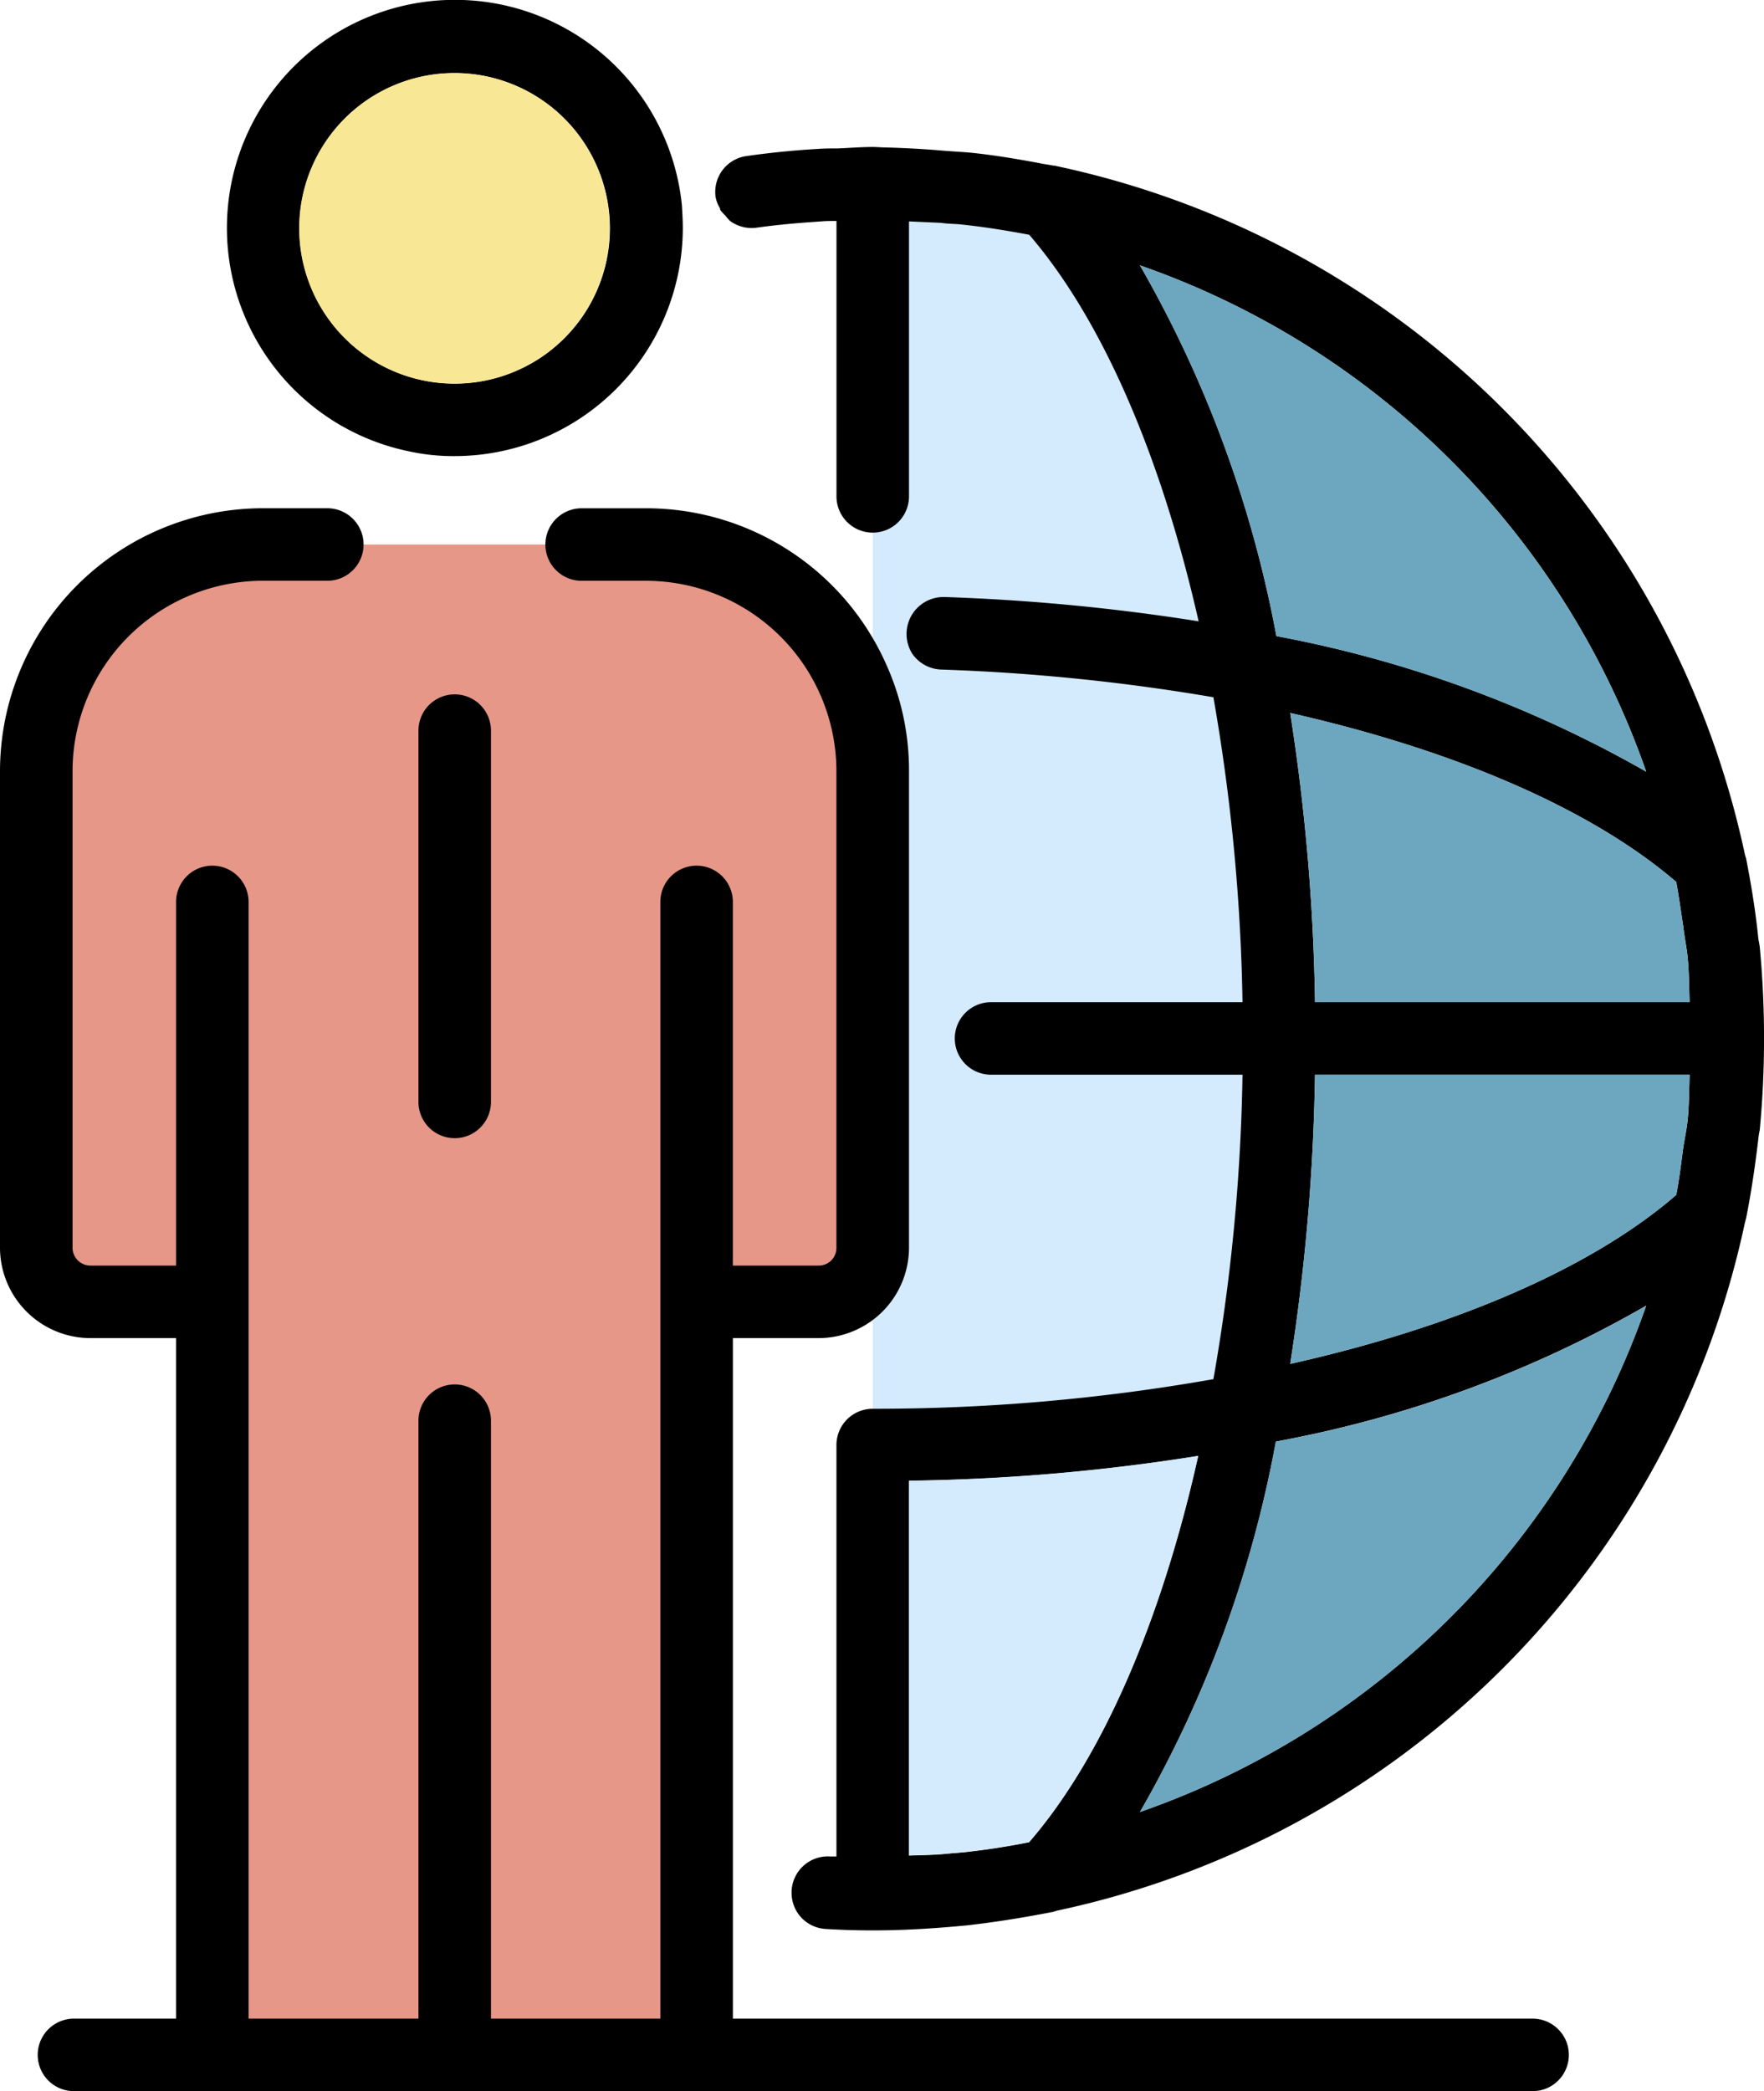 <svg id="Grupo_717773" data-name="Grupo 717773" xmlns="http://www.w3.org/2000/svg" xmlns:xlink="http://www.w3.org/1999/xlink" width="54.541" height="64.647" viewBox="0 0 54.541 64.647">
  <defs>
    <clipPath id="clip-path">
      <rect id="Rectángulo_34549" data-name="Rectángulo 34549" width="54.541" height="64.647" fill="none"/>
    </clipPath>
  </defs>
  <g id="Grupo_717772" data-name="Grupo 717772" transform="translate(0 0)" clip-path="url(#clip-path)">
    <path id="Trazado_468834" data-name="Trazado 468834" d="M18.292,14.614V44.2H31.2V9.171S29.016,4.369,18.292,3.9Z" transform="translate(8.694 1.853)" fill="#d4eafd"/>
    <path id="Trazado_468835" data-name="Trazado 468835" d="M10.711,11.417h5.613s9.1-.724,9.855,6.15,0,17.194,0,17.194l-4.6.19V58.058H5.461V34.727H1.13v-18.1s1.475-5.289,9.581-5.206" transform="translate(0.537 5.416)" fill="#e69787"/>
    <path id="Trazado_468836" data-name="Trazado 468836" d="M47.283,27.806q.133,1.394.133,2.833t-.133,2.833a2.185,2.185,0,0,0-.044.28c-.1.841-.221,1.667-.384,2.478a.089.089,0,0,0-.015.059c0,.015-.015.03-.015.044A27.638,27.638,0,0,1,25.537,57.607c-.015,0-.015.015-.03.015a.089.089,0,0,0-.059.015c-.9.177-1.815.325-2.744.428H22.69c-.929.089-1.874.148-2.833.148-.487,0-.974-.015-1.446-.044a1.116,1.116,0,0,1-1.062-1.106v-.074a1.122,1.122,0,0,1,1.18-1.062h.207V43.208a1.121,1.121,0,0,1,1.121-1.121,60.082,60.082,0,0,0,10.534-.915,59.4,59.4,0,0,0,.9-9.412H23.516a1.121,1.121,0,0,1,0-2.242h7.775a59.927,59.927,0,0,0-.9-9.427,62.364,62.364,0,0,0-8.409-.856,1.134,1.134,0,0,1-.9-.487,1.143,1.143,0,0,1,.974-1.756,63.683,63.683,0,0,1,7.878.752c-1.151-5.075-2.965-9.309-5.237-11.95-.708-.133-1.431-.251-2.169-.325-.192-.015-.369-.015-.561-.044l-.988-.044v8.5a1.121,1.121,0,1,1-2.242,0V5.367c-.162,0-.325,0-.487.015-.664.044-1.328.1-1.977.192a1.13,1.13,0,0,1-.826-.207A1.469,1.469,0,0,1,15.3,5.2a1.469,1.469,0,0,1-.148-.162.089.089,0,0,1-.015-.059A1.031,1.031,0,0,1,15,4.629a1.118,1.118,0,0,1,.959-1.269q1.084-.155,2.213-.221c.207-.015.413-.015.62-.015.354-.015.708-.044,1.062-.044.148,0,.28.015.413.015.561.015,1.106.044,1.652.089.325.03.664.044.988.074.708.074,1.416.192,2.124.325.133.03.28.044.413.074h.059a.054.054,0,0,0,.044.015A27.658,27.658,0,0,1,46.826,24.959c0,.015.015.03.015.044a.054.054,0,0,0,.015.044c.162.826.3,1.667.384,2.508.015.089.03.162.044.251m-13.75,1.711H45.114c-.015-.457-.015-.915-.059-1.372-.03-.325-.1-.634-.133-.944-.074-.472-.133-.929-.221-1.4-2.626-2.257-6.845-4.072-11.935-5.223a63.634,63.634,0,0,1,.767,8.94M45.114,31.76H33.533a63.634,63.634,0,0,1-.767,8.94c5.075-1.136,9.309-2.951,11.935-5.223.089-.457.148-.929.207-1.387.044-.325.118-.634.148-.944.044-.457.044-.915.059-1.387m-1.343-9.368A25.431,25.431,0,0,0,28.119,6.739,36.269,36.269,0,0,1,32.338,18.2a36.587,36.587,0,0,1,11.433,4.19M28.119,54.553A25.431,25.431,0,0,0,43.772,38.9a35.958,35.958,0,0,1-11.448,4.2,35.958,35.958,0,0,1-4.2,11.448m-3.423.929c2.272-2.626,4.087-6.86,5.223-11.935a61.5,61.5,0,0,1-8.94.767V55.9c.4-.015.8-.015,1.195-.059l.516-.044c.679-.074,1.343-.177,2.006-.31" transform="translate(7.126 1.464)"/>
    <path id="Trazado_468837" data-name="Trazado 468837" d="M39.388,23.88H27.807a63.634,63.634,0,0,0-.767-8.94c5.09,1.151,9.309,2.965,11.935,5.223.089.472.148.929.221,1.4.03.31.1.62.133.944.044.457.044.915.059,1.372" transform="translate(12.852 7.101)" fill="#6da7bf"/>
    <path id="Trazado_468838" data-name="Trazado 468838" d="M27.807,22.52H39.388c-.015.472-.015.929-.059,1.387-.03.31-.1.62-.148.944-.059.457-.118.929-.207,1.387-2.626,2.272-6.86,4.087-11.935,5.223a63.634,63.634,0,0,0,.767-8.94" transform="translate(12.852 10.703)" fill="#6da7bf"/>
    <path id="Trazado_468839" data-name="Trazado 468839" d="M47.386,57.343a1.121,1.121,0,1,1,0,2.242H2.287a1.121,1.121,0,0,1,0-2.242H5.444V36.305H2.788A2.8,2.8,0,0,1,0,33.517V18.779A8.135,8.135,0,0,1,8.129,10.65H10.12a1.121,1.121,0,0,1,0,2.242H8.129a5.893,5.893,0,0,0-5.886,5.886V33.517a.554.554,0,0,0,.546.546H5.444V22.821a1.121,1.121,0,1,1,2.242,0V57.343h5.252V38.858a1.121,1.121,0,1,1,2.242,0V57.343h5.237V22.821a1.121,1.121,0,1,1,2.242,0V34.063h2.656a.545.545,0,0,0,.546-.546V18.779a5.893,5.893,0,0,0-5.886-5.886H17.984a1.121,1.121,0,0,1,0-2.242h1.992a8.122,8.122,0,0,1,7.45,4.883,7.943,7.943,0,0,1,.679,3.246V33.517a2.8,2.8,0,0,1-2.788,2.788H22.66V57.343Z" transform="translate(0 5.062)"/>
    <path id="Trazado_468840" data-name="Trazado 468840" d="M23.89,5.56A25.431,25.431,0,0,1,39.543,21.213a36.587,36.587,0,0,0-11.433-4.19A36.269,36.269,0,0,0,23.89,5.56" transform="translate(11.355 2.643)" fill="#6da7bf"/>
    <path id="Trazado_468841" data-name="Trazado 468841" d="M39.543,27.36A25.431,25.431,0,0,1,23.89,43.013a35.958,35.958,0,0,0,4.2-11.448,35.958,35.958,0,0,0,11.448-4.2" transform="translate(11.355 13.004)" fill="#6da7bf"/>
    <path id="Trazado_468842" data-name="Trazado 468842" d="M27.99,30.51c-1.136,5.075-2.951,9.309-5.223,11.935-.664.133-1.328.236-2.006.31l-.516.044c-.4.044-.8.044-1.195.059V31.277a61.5,61.5,0,0,0,8.94-.767" transform="translate(9.054 14.501)" fill="#d4eafd"/>
    <path id="Trazado_468843" data-name="Trazado 468843" d="M18.824,6.329c.015.236.03.487.03.723A7.061,7.061,0,0,1,11.8,14.1a6.409,6.409,0,0,1-1.416-.148,7.051,7.051,0,1,1,8.439-7.627M16.6,7.052A4.8,4.8,0,1,0,11.8,11.861,4.8,4.8,0,0,0,16.6,7.052" transform="translate(2.258 0)"/>
    <path id="Trazado_468844" data-name="Trazado 468844" d="M11.079,1.53A4.8,4.8,0,1,1,6.27,6.325,4.8,4.8,0,0,1,11.079,1.53" transform="translate(2.98 0.727)" fill="#f8e794"/>
    <path id="Trazado_468845" data-name="Trazado 468845" d="M11.012,15.676V27.154a1.121,1.121,0,0,1-2.242,0V15.676a1.121,1.121,0,1,1,2.242,0" transform="translate(4.168 6.911)"/>
  </g>
</svg>
